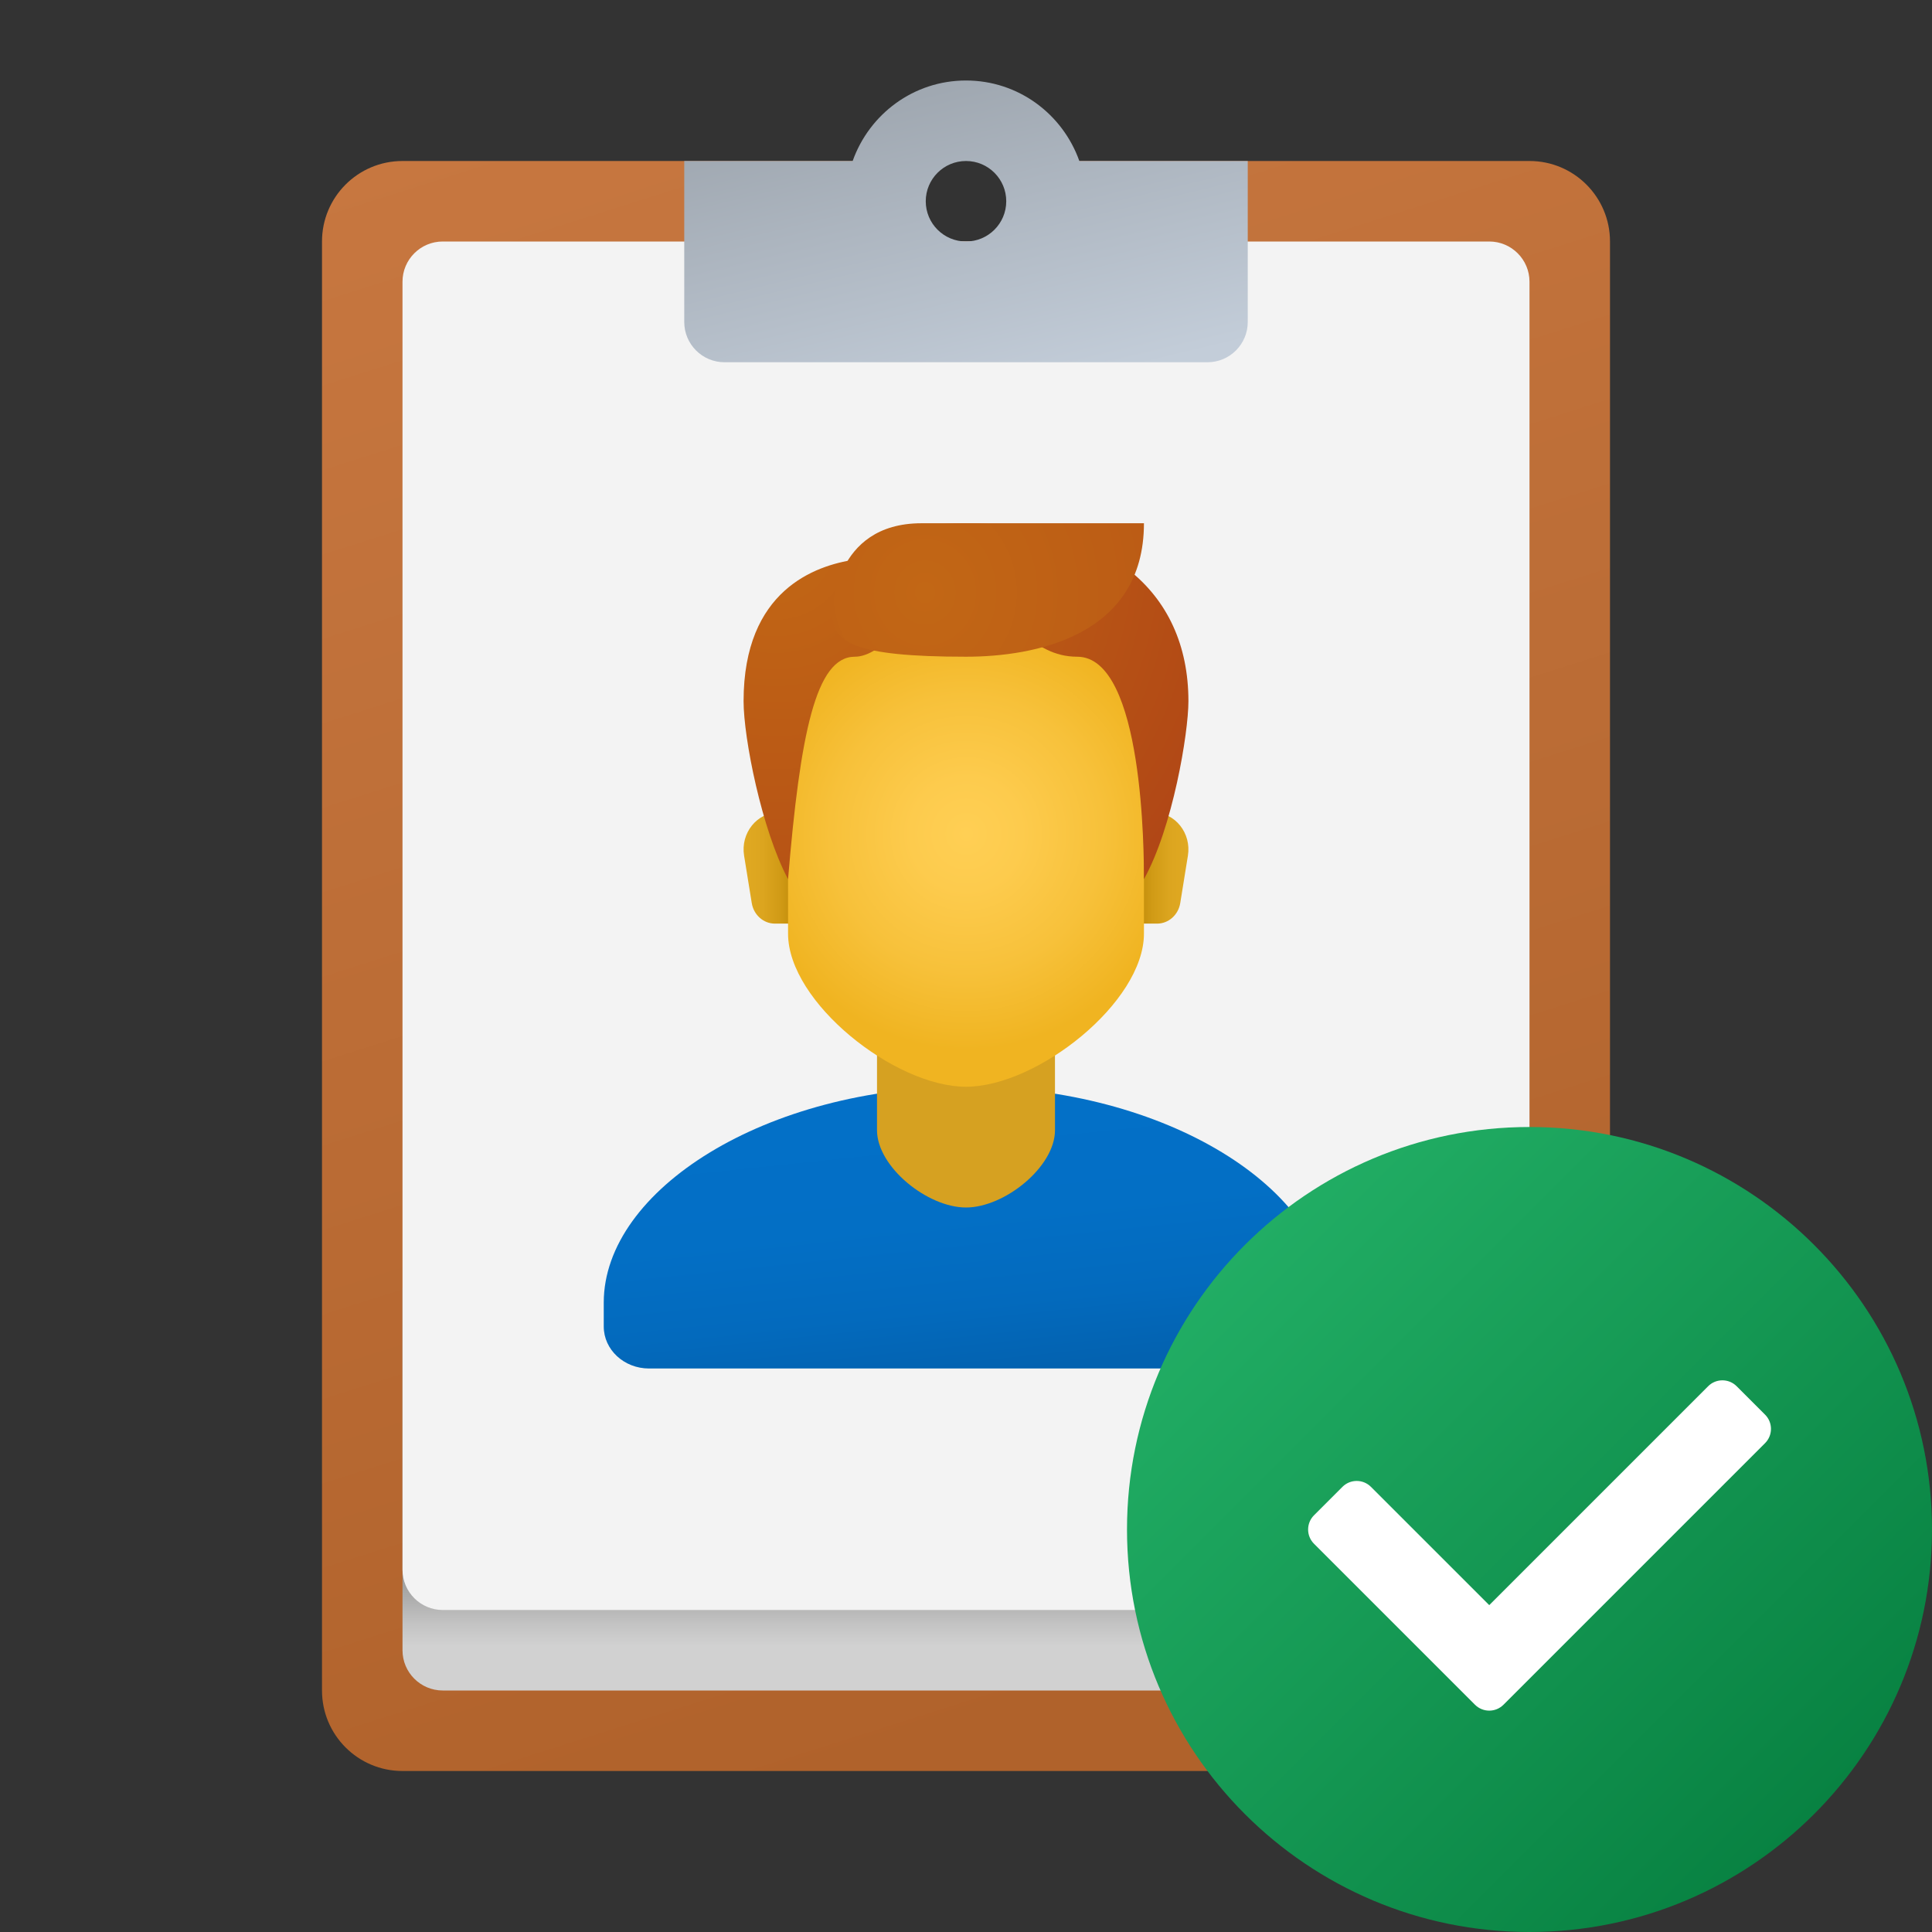 <svg xmlns="http://www.w3.org/2000/svg" viewBox="0 0 48 48"><rect x="0" y="0" width="48" height="48" fill="#333333" stroke="none"/><linearGradient id="1aQmXw3vaMNstAZifABlGa" x1="16.86" x2="29.576" y1="660.467" y2="620.454" gradientTransform="matrix(1 0 0 -1 0 662)" gradientUnits="userSpaceOnUse"><stop offset="0" stop-color="#c77740"/><stop offset="1" stop-color="#b0622b"/></linearGradient><path fill="url(#1aQmXw3vaMNstAZifABlGa)" d="M38,4H26c0,1.105-0.895,2-2,2s-2-0.895-2-2H10C8.895,4,8,4.895,8,6v36c0,1.105,0.895,2,2,2h28	c1.105,0,2-0.895,2-2V6C40,4.895,39.105,4,38,4z"/><linearGradient id="1aQmXw3vaMNstAZifABlGb" x1="24" x2="24" y1="625.034" y2="621.107" gradientTransform="matrix(1 0 0 -1 0 662)" gradientUnits="userSpaceOnUse"><stop offset=".442" stop-color="#878786"/><stop offset=".594" stop-color="#9f9f9e"/><stop offset=".859" stop-color="#c3c3c3"/><stop offset="1" stop-color="#d1d1d1"/></linearGradient><path fill="url(#1aQmXw3vaMNstAZifABlGb)" d="M37,42H11c-0.552,0-1-0.448-1-1v-9h28v9C38,41.552,37.552,42,37,42z"/><path fill="#f3f3f3" d="M37,40H11c-0.552,0-1-0.448-1-1V7c0-0.552,0.448-1,1-1h26c0.552,0,1,0.448,1,1v32	C38,39.552,37.552,40,37,40z"/><linearGradient id="1aQmXw3vaMNstAZifABlGc" x1="59.07" x2="60.954" y1="486.928" y2="479.091" gradientTransform="matrix(-1 0 0 1 84 -477)" gradientUnits="userSpaceOnUse"><stop offset="0" stop-color="#c3cdd9"/><stop offset="1" stop-color="#9fa7b0"/></linearGradient><path fill="url(#1aQmXw3vaMNstAZifABlGc)" d="M31,8V4h-4.184C26.403,2.837,25.304,2,24,2s-2.403,0.837-2.816,2H17v4c0,0.552,0.448,1,1,1h12	C30.552,9,31,8.552,31,8z M24,4c0.552,0,1,0.448,1,1s-0.448,1-1,1s-1-0.448-1-1S23.448,4,24,4z"/><linearGradient id="1aQmXw3vaMNstAZifABlGd" x1="23.379" x2="24.162" y1="-347.293" y2="-339.856" gradientTransform="translate(0 374)" gradientUnits="userSpaceOnUse"><stop offset="0" stop-color="#0370c8"/><stop offset=".484" stop-color="#036fc5"/><stop offset=".775" stop-color="#036abd"/><stop offset="1" stop-color="#0362b0"/></linearGradient><path fill="url(#1aQmXw3vaMNstAZifABlGd)" d="M24,27c-4.97,0-9,2.565-9,5.362v0.595C15,33.533,15.504,34,16.125,34h15.75	C32.496,34,33,33.533,33,32.957v-0.595C33,29.565,28.97,27,24,27z"/><path fill="#d6a121" d="M26.211,28.079C26.211,28.99,24.959,30,24,30s-2.211-1.01-2.211-1.921c0-1.267,0-3.379,0-3.379h4.421	C26.211,24.7,26.211,26.812,26.211,28.079z"/><linearGradient id="1aQmXw3vaMNstAZifABlGe" x1="28.355" x2="29.493" y1="-352.435" y2="-352.435" gradientTransform="translate(0 374)" gradientUnits="userSpaceOnUse"><stop offset="0" stop-color="#c48f0c"/><stop offset=".251" stop-color="#d19b16"/><stop offset=".619" stop-color="#dca51f"/><stop offset="1" stop-color="#e0a922"/></linearGradient><path fill="url(#1aQmXw3vaMNstAZifABlGe)" d="M28.651,20.184h-0.292v2.763h0.389c0.284,0,0.527-0.216,0.575-0.511l0.19-1.176	C29.605,20.697,29.193,20.184,28.651,20.184z"/><linearGradient id="1aQmXw3vaMNstAZifABlGf" x1="19.659" x2="18.503" y1="-352.435" y2="-352.435" gradientTransform="translate(0 374)" gradientUnits="userSpaceOnUse"><stop offset="0" stop-color="#c48f0c"/><stop offset=".251" stop-color="#d19b16"/><stop offset=".619" stop-color="#dca51f"/><stop offset="1" stop-color="#e0a922"/></linearGradient><path fill="url(#1aQmXw3vaMNstAZifABlGf)" d="M19.349,20.184h0.292v2.763h-0.389c-0.284,0-0.527-0.216-0.575-0.511l-0.19-1.176	C18.395,20.697,18.807,20.184,19.349,20.184z"/><radialGradient id="1aQmXw3vaMNstAZifABlGg" cx="20.592" cy="-369.451" r="6.748" gradientTransform="matrix(.784 0 0 .796 7.862 314.801)" gradientUnits="userSpaceOnUse"><stop offset="0" stop-color="#ffcf54"/><stop offset=".261" stop-color="#fdcb4d"/><stop offset=".639" stop-color="#f7c13a"/><stop offset="1" stop-color="#f0b421"/></radialGradient><path fill="url(#1aQmXw3vaMNstAZifABlGg)" d="M24,14.732c-2.182,0-4.421,0.337-4.421,5.124c0,0.384,0,2.931,0,3.34	C19.579,24.905,22.232,27,24,27s4.421-2.095,4.421-3.804c0-0.41,0-2.956,0-3.34C28.421,15.069,26.182,14.732,24,14.732z"/><radialGradient id="1aQmXw3vaMNstAZifABlGh" cx="-6.476" cy="-359.696" r="16.581" gradientTransform="translate(24.98 330.79) scale(.882)" gradientUnits="userSpaceOnUse"><stop offset="0" stop-color="#c26715"/><stop offset=".508" stop-color="#b85515"/><stop offset="1" stop-color="#ad3f16"/></radialGradient><path fill="url(#1aQmXw3vaMNstAZifABlGh)" d="M24,13c-2.406,0-2.763,0.904-2.763,0.904c-0.978,0.145-2.763,0.753-2.763,3.517	c0,0.914,0.45,3.194,1.105,4.421c0.302-3.618,0.69-5.526,1.658-5.526c0.7,0,1.256-1.105,2.763-1.105	c1.272,0,1.588,1.105,2.763,1.105c1.658,0,1.658,4.956,1.658,5.526c0.712-1.274,1.105-3.623,1.105-4.421	C29.526,14.632,27.432,13,24,13z"/><radialGradient id="1aQmXw3vaMNstAZifABlGi" cx="-12.369" cy="-358.358" r="21.301" gradientTransform="matrix(.843 0 0 .882 33.41 330.79)" gradientUnits="userSpaceOnUse"><stop offset="0" stop-color="#c26715"/><stop offset=".508" stop-color="#b85515"/><stop offset="1" stop-color="#ad3f16"/></radialGradient><path fill="url(#1aQmXw3vaMNstAZifABlGi)" d="M22.895,13c-2.206,0-2.211,2.211-2.211,2.211c-0.027,0.747,0.518,1.105,3.316,1.105	c1.689,0,4.421-0.502,4.421-3.316C28.421,13,26.723,13,22.895,13z"/><linearGradient id="1aQmXw3vaMNstAZifABlGj" x1="30.929" x2="45.071" y1="-343.071" y2="-328.929" gradientTransform="translate(0 374)" gradientUnits="userSpaceOnUse"><stop offset="0" stop-color="#21ad64"/><stop offset="1" stop-color="#088242"/></linearGradient><path fill="url(#1aQmXw3vaMNstAZifABlGj)" d="M48,38c0,5.522-4.478,10-10,10s-10-4.478-10-10s4.478-10,10-10S48,32.478,48,38z"/><path fill="#fff" d="M36.646,42.354l-4-4c-0.195-0.195-0.195-0.512,0-0.707l0.707-0.707c0.195-0.195,0.512-0.195,0.707,0	L37,39.879l5.439-5.439c0.195-0.195,0.512-0.195,0.707,0l0.707,0.707c0.195,0.195,0.195,0.512,0,0.707l-6.5,6.5	C37.158,42.549,36.842,42.549,36.646,42.354z"/></svg>